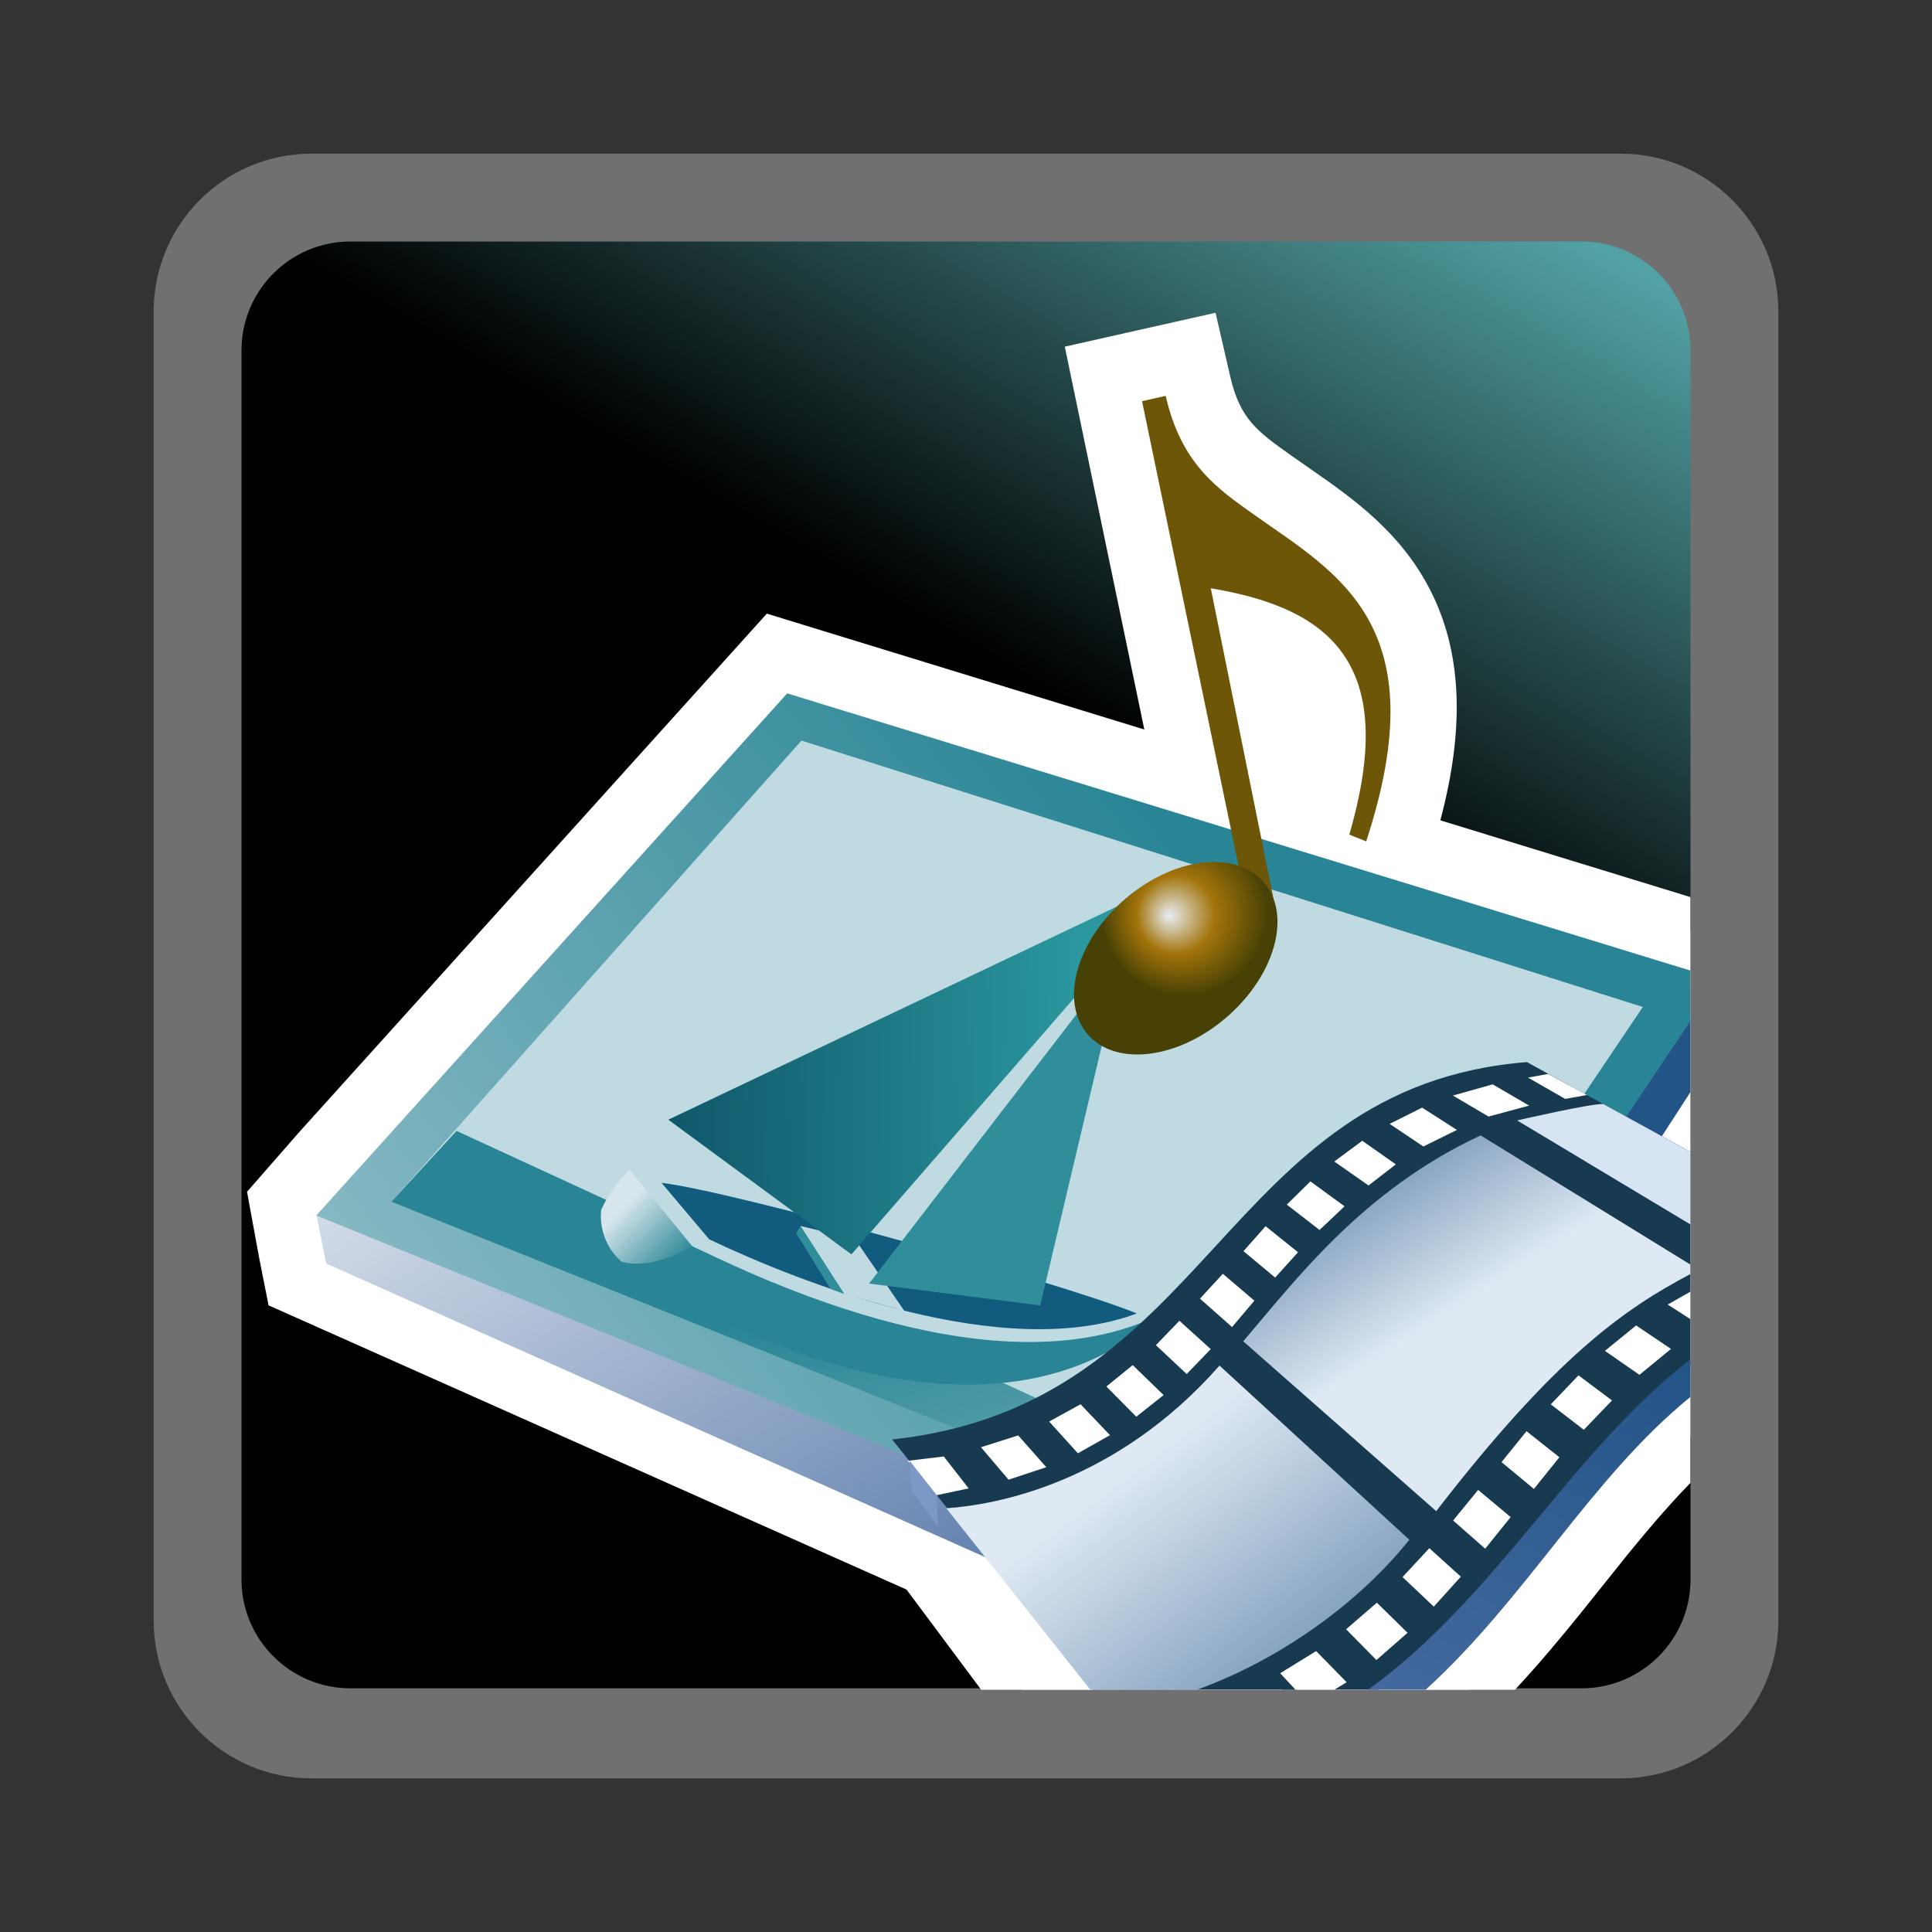 <?xml version="1.0" encoding="UTF-8"?>
<svg xmlns="http://www.w3.org/2000/svg" xmlns:xlink="http://www.w3.org/1999/xlink" contentScriptType="text/ecmascript" width="88" baseProfile="tiny" zoomAndPan="magnify" contentStyleType="text/css" viewBox="-3.865 -8.853 88 88" height="88" preserveAspectRatio="xMidYMid meet" version="1.1">
    <rect x="-3.865" y="-8.853" width="88" height="88" fill="#333333" stroke="none"/>
    <rect x="-3.865" width="88" fill="none" y="-8.853" height="88"/>
    <path fill="#ffffff" d="M 10.314 -1.853 C 6.355 -1.853 3.135 1.368 3.135 5.327 L 3.135 64.97 C 3.135 68.927 6.355 72.149 10.314 72.149 L 69.958 72.149 C 73.916 72.149 77.137 68.927 77.137 64.97 L 77.137 5.327 C 77.137 1.368 73.916 -1.853 69.958 -1.853 L 10.314 -1.853 z " fill-opacity="0.3" stroke-opacity="0.3"/>
    <linearGradient x1="-1053.1" gradientTransform="matrix(1 0 0 1 1071.626 -1497.322)" y1="1569.849" x2="-1009.88" gradientUnits="userSpaceOnUse" y2="1494.989" xlink:type="simple" xlink:actuate="onLoad" id="XMLID_12_" xlink:show="other">
        <stop stop-color="#000000" offset="0"/>
        <stop stop-color="#000000" offset="0.646"/>
        <stop stop-color="#52a2a5" offset="0.994"/>
        <stop stop-color="#52a2a5" offset="1"/>
    </linearGradient>
    <path fill="url(#XMLID_12_)" d="M 73.135 63.093 C 73.135 65.826 70.912 68.048 68.172 68.048 L 12.1 68.048 C 9.36 68.048 7.135 65.826 7.135 63.093 L 7.135 7.106 C 7.135 4.366 9.36 2.147 12.1 2.147 L 68.172 2.147 C 70.912 2.147 73.135 4.366 73.135 7.106 L 73.135 63.093 z "/>
    <path fill="#ffffff" d="M 67.979 62.413 C 69.686 60.268 71.298 58.251 73.126 56.567 L 73.126 33.577 C 69.404 32.435 63.676 30.676 59.87 29.508 C 60.641 27.096 60.986 25.061 60.986 23.354 C 60.986 17.915 57.674 15.618 54.882 13.678 L 54.02 13.074 C 52.493 11.987 51.286 11.128 50.71 8.638 L 50.374 7.184 L 46.404 8.078 C 46.404 8.078 49.456 22.771 50.24 26.555 C 46.484 25.402 31.537 20.814 31.537 20.814 L 8.963 45.842 L 9.105 46.607 L 9.689 49.549 C 9.689 49.549 37.697 62.028 38.395 62.339 C 38.597 62.61 40.584 65.277 42.699 68.11 L 63.042 68.11 C 64.893 66.284 66.475 64.306 67.979 62.413 z M 56.214 28.386 C 55.973 28.311 55.014 28.017 54.91 27.986 C 54.676 26.821 53.785 22.417 53.248 19.757 C 54.674 20.226 55.654 20.865 56.206 21.741 C 56.644 22.437 56.861 23.349 56.861 24.469 C 56.864 25.571 56.639 26.887 56.214 28.386 z "/>
    <path fill="#ffffff" d="M 69.153 63.349 C 70.477 61.685 71.758 60.1 73.13 58.692 L 73.13 32.008 L 61.74 28.512 C 62.839 24.392 62.724 21.03 61.402 18.271 C 60.042 15.433 57.756 13.847 55.738 12.447 C 55.498 12.28 55.259 12.113 55.021 11.945 C 55.021 11.946 55.021 11.946 55.021 11.946 L 54.885 11.85 C 53.422 10.808 52.616 10.235 52.172 8.302 L 51.501 5.393 L 48.59 6.048 L 47.515 6.289 L 44.635 6.937 L 45.236 9.826 L 48.257 24.375 L 32.89 19.658 L 31.063 19.097 L 29.783 20.517 L 9.752 42.726 L 7.387 45.431 L 7.941 48.45 L 8.065 49.079 L 8.368 50.604 L 9.788 51.236 L 37.426 63.55 L 40.826 68.112 L 65.14 68.112 C 66.598 66.549 67.903 64.92 69.153 63.349 z "/>
    <linearGradient x1="-1025.48" gradientTransform="matrix(1 0 0 1 1071.626 -1497.322)" y1="1565.29" x2="-1001.637" gradientUnits="userSpaceOnUse" y2="1545.428" xlink:type="simple" xlink:actuate="onLoad" id="XMLID_13_" xlink:show="other">
        <stop stop-color="#ffffff" offset="0"/>
        <stop stop-color="#496da2" offset="0.71"/>
        <stop stop-color="#235487" offset="0.99"/>
        <stop stop-color="#235487" offset="1"/>
    </linearGradient>
    <polygon fill="url(#XMLID_13_)" points="73.127,40.899 73.127,37.563 54.977,64.661 55.201,68.11 55.492,68.11 "/>
    <linearGradient x1="-1054.52" gradientTransform="matrix(1 0 0 1 1071.626 -1497.322)" y1="1526.422" x2="-1020.986" gradientUnits="userSpaceOnUse" y2="1584.505" xlink:type="simple" xlink:actuate="onLoad" id="XMLID_14_" xlink:show="other">
        <stop stop-color="#ffffff" offset="0"/>
        <stop stop-color="#496da2" offset="0.71"/>
        <stop stop-color="#235487" offset="0.99"/>
        <stop stop-color="#235487" offset="1"/>
    </linearGradient>
    <polygon fill="url(#XMLID_14_)" points="55.042,64.616 10.55,46.486 10.989,48.697 54.559,68.11 55.242,68.11 "/>
    <linearGradient x1="-1078.282" gradientTransform="matrix(1 0 0 1 1071.626 -1497.322)" y1="1579.989" x2="-1017.625" gradientUnits="userSpaceOnUse" y2="1532.849" xlink:type="simple" xlink:actuate="onLoad" id="XMLID_15_" xlink:show="other">
        <stop stop-color="#d6e6ec" offset="0"/>
        <stop stop-color="#298595" offset="1"/>
    </linearGradient>
    <polygon fill="url(#XMLID_15_)" points="31.991,22.73 10.542,46.51 55.035,64.624 73.127,37.663 73.127,35.354 "/>
    <polygon fill="#bfdae1" points="54.16,61.954 14.002,45.841 32.638,24.88 70.963,37.014 "/>
    <linearGradient x1="-2561.016" gradientTransform="matrix(1.136 0 0 -1.136 2951.289 262.877)" y1="163.564" x2="-2568.125" gradientUnits="userSpaceOnUse" y2="187.303" xlink:type="simple" xlink:actuate="onLoad" id="XMLID_16_" xlink:show="other">
        <stop stop-color="#adcfd7" offset="0"/>
        <stop stop-color="#298595" offset="1"/>
    </linearGradient>
    <polygon fill="url(#XMLID_16_)" points="16.932,42.659 50.134,57.965 54.127,62.007 13.965,45.882 "/>
    <path fill="#298595" d="M 27.729 47.85 L 48.977 51.023 C 40.195 59.129 24.647 49.383 24.072 48.174 L 27.729 47.85 z "/>
    <linearGradient x1="-2576.056" gradientTransform="matrix(1.136 0 0 -1.136 2951.289 262.877)" y1="191.079" x2="-2573.808" gradientUnits="userSpaceOnUse" y2="188.792" xlink:type="simple" xlink:actuate="onLoad" id="XMLID_17_" xlink:show="other">
        <stop stop-color="#d6e6ec" offset="0"/>
        <stop stop-color="#298595" offset="1"/>
    </linearGradient>
    <path fill="url(#XMLID_17_)" d="M 24.834 44.43 L 27.729 47.85 C 27.17 48.246 25.638 48.97 24.436 48.608 C 23.307 47.607 23.518 46.257 23.518 46.257 C 23.518 46.257 23.96 45.193 24.834 44.43 z "/>
    <path fill="#bfdae1" d="M 24.815 44.442 L 27.668 47.913 C 29.583 48.772 41.201 54.845 48.977 51.021 C 44.879 49.363 28.696 44.677 24.815 44.442 z "/>
    <path fill="#115b7e" d="M 28.44 47.598 L 26.268 45.025 C 29.371 45.372 44.435 49.558 47.916 50.973 C 41.834 53.243 32.61 49.577 28.44 47.598 z "/>
    <polygon fill="#bfdae1" points="32.588,46.987 34.583,50.086 37.329,50.86 35.078,47.586 "/>
    <polygon fill="#2f8e9a" points="32.404,47.321 33.962,49.854 34.583,50.086 32.589,46.983 "/>
    <linearGradient x1="-2557.813" gradientTransform="matrix(1.136 0 0 -1.136 2951.289 262.877)" y1="196.43" x2="-2577.944" gradientUnits="userSpaceOnUse" y2="196.158" xlink:type="simple" xlink:actuate="onLoad" id="XMLID_18_" xlink:show="other">
        <stop stop-color="#2b98a0" offset="0"/>
        <stop stop-color="#0a4a60" offset="1"/>
    </linearGradient>
    <polygon fill="url(#XMLID_18_)" points="34.917,48.282 49.856,31.085 26.575,42.147 "/>
    <polygon fill="#2f8e9a" points="35.722,49.612 47.319,34.553 43.516,50.608 "/>
    <path fill="#183a51" d="M 73.127 53.329 L 73.127 43.611 L 65.684 39.524 C 51.684 40.637 51.413 55.143 36.769 56.712 L 45.896 68.108 L 58.917 68.108 C 64.673 63.942 67.588 57.564 73.127 53.329 z "/>
    <linearGradient x1="-1023.839" gradientTransform="matrix(1 0 0 1 1071.626 -1497.322)" y1="1555.244" x2="-1009.781" gradientUnits="userSpaceOnUse" y2="1573.851" xlink:type="simple" xlink:actuate="onLoad" id="XMLID_19_" xlink:show="other">
        <stop stop-color="#dee9f3" offset="0"/>
        <stop stop-color="#235487" offset="1"/>
    </linearGradient>
    <path fill="url(#XMLID_19_)" d="M 60.328 61.281 L 51.682 53.347 C 46.965 58.707 41.466 59.701 39.237 59.845 L 45.798 68.11 L 50.656 68.11 C 54.343 66.782 57.958 64.241 60.328 61.281 z "/>
    <linearGradient x1="-1008.693" gradientTransform="matrix(1 0 0 1 1071.626 -1497.322)" y1="1547.797" x2="-1016.251" gradientUnits="userSpaceOnUse" y2="1536.031" xlink:type="simple" xlink:actuate="onLoad" id="XMLID_20_" xlink:show="other">
        <stop stop-color="#dee9f3" offset="0"/>
        <stop stop-color="#235487" offset="1"/>
    </linearGradient>
    <path fill="url(#XMLID_20_)" d="M 63.574 42.863 C 58.175 45.384 55.15 49.46 52.761 52.241 L 61.552 59.977 C 66.99 52.943 70.092 50.788 73.124 49.181 L 73.124 48.743 L 63.574 42.863 z "/>
    <path fill="#d6e4f3" d="M 69.165 41.435 C 68.656 41.392 65.24 42.181 65.24 42.181 L 73.127 46.916 L 73.127 43.613 L 69.165 41.435 z "/>
    <polygon fill="#ffffff" points="37.48,57.685 39.123,57.488 40.256,58.942 38.754,59.26 "/>
    <polygon fill="#ffffff" points="40.817,57.067 42.074,58.545 43.792,57.975 42.512,56.527 "/>
    <polygon fill="#ffffff" points="43.922,55.896 45.231,57.342 46.694,56.517 45.352,55.109 "/>
    <polygon fill="#ffffff" points="46.53,54.3 47.891,55.677 49.136,54.691 47.729,53.325 "/>
    <polygon fill="#ffffff" points="48.785,52.417 50.186,53.732 51.283,52.598 49.856,51.306 "/>
    <polygon fill="#ffffff" points="50.792,50.299 52.254,51.593 53.27,50.39 51.834,49.167 "/>
    <polygon fill="#ffffff" points="52.774,48.136 54.216,49.339 55.258,48.185 53.781,46.999 "/>
    <polygon fill="#ffffff" points="54.747,46.016 56.239,47.17 57.377,46.094 55.823,44.956 "/>
    <polygon fill="#ffffff" points="56.91,44.052 58.47,45.144 59.713,44.183 58.184,43.108 "/>
    <polygon fill="#ffffff" points="59.432,42.338 60.967,43.368 62.496,42.614 60.91,41.598 "/>
    <polygon fill="#ffffff" points="62.313,41.048 63.936,42.004 65.785,41.506 64.124,40.538 "/>
    <polygon fill="#ffffff" points="65.733,40.23 67.427,41.2 68.417,41.023 66.649,40.063 "/>
    <polygon fill="#ffffff" points="57.473,67.771 56.082,66.351 54.446,67.361 55.143,68.11 56.912,68.11 "/>
    <polygon fill="#ffffff" points="57.448,65.358 58.829,66.759 60.248,65.519 58.85,64.147 "/>
    <polygon fill="#ffffff" points="60.02,62.98 61.442,64.327 62.675,62.963 61.239,61.665 "/>
    <polygon fill="#ffffff" points="62.323,60.403 63.783,61.688 64.944,60.249 63.463,59.011 "/>
    <polygon fill="#ffffff" points="64.528,57.745 66.002,58.966 67.163,57.522 65.665,56.336 "/>
    <polygon fill="#ffffff" points="66.77,55.114 68.276,56.271 69.559,54.935 68.033,53.793 "/>
    <polygon fill="#ffffff" points="69.237,52.676 70.809,53.769 72.247,52.589 70.658,51.519 "/>
    <polygon fill="#ffffff" points="72.098,50.567 73.127,51.231 73.127,49.982 "/>
    <linearGradient x1="-1036.4" gradientTransform="matrix(1 0 0 1 1071.626 -1497.322)" y1="1623.037" x2="-1000.98" gradientUnits="userSpaceOnUse" y2="1548.552" xlink:type="simple" xlink:actuate="onLoad" id="XMLID_21_" xlink:show="other">
        <stop stop-color="#ffffff" offset="0"/>
        <stop stop-color="#496da2" offset="0.71"/>
        <stop stop-color="#235487" offset="0.99"/>
        <stop stop-color="#235487" offset="1"/>
    </linearGradient>
    <path fill="url(#XMLID_21_)" d="M 73.127 54.777 L 73.127 53.066 C 67.701 57.27 64.289 63.901 58.451 68.11 L 61.074 68.11 C 65.653 63.946 68.591 58.473 73.127 54.777 z "/>
    <polygon fill="#7d97c6" points="37.552,57.665 37.675,59.043 38.847,60.672 38.81,59.258 "/>
    <path fill="#6d5607" d="M 52.744 31.524 L 48.153 9.419 L 49.229 9.178 C 49.95 12.305 51.593 13.404 53.259 14.592 C 57.055 17.285 61.606 19.6 58.363 29.47 L 57.593 29.163 C 59.829 21.483 56.864 18.871 51.285 17.942 L 54.268 32.717 L 52.744 31.524 z "/>
    <radialGradient gradientTransform="matrix(1.046 0 0 -1.046 2669.452 191.159)" id="XMLID_22_" gradientUnits="userSpaceOnUse" xlink:show="other" xlink:type="simple" r="3.871" cx="-2504.127" fx="-2504.845" cy="151.471" fy="151.327" xlink:actuate="onLoad">
        <stop stop-color="#e6eef4" offset="0"/>
        <stop stop-color="#a3740a" offset="0.44"/>
        <stop stop-color="#474105" offset="0.94"/>
        <stop stop-color="#474105" offset="1"/>
    </radialGradient>
    <path fill="url(#XMLID_22_)" d="M 54.079 34.52 C 53.26 36.937 50.635 39.02 48.208 39.168 C 45.785 39.32 44.479 37.483 45.299 35.064 C 46.113 32.652 48.74 30.567 51.165 30.417 C 53.589 30.268 54.897 32.105 54.079 34.52 z "/>
</svg>
